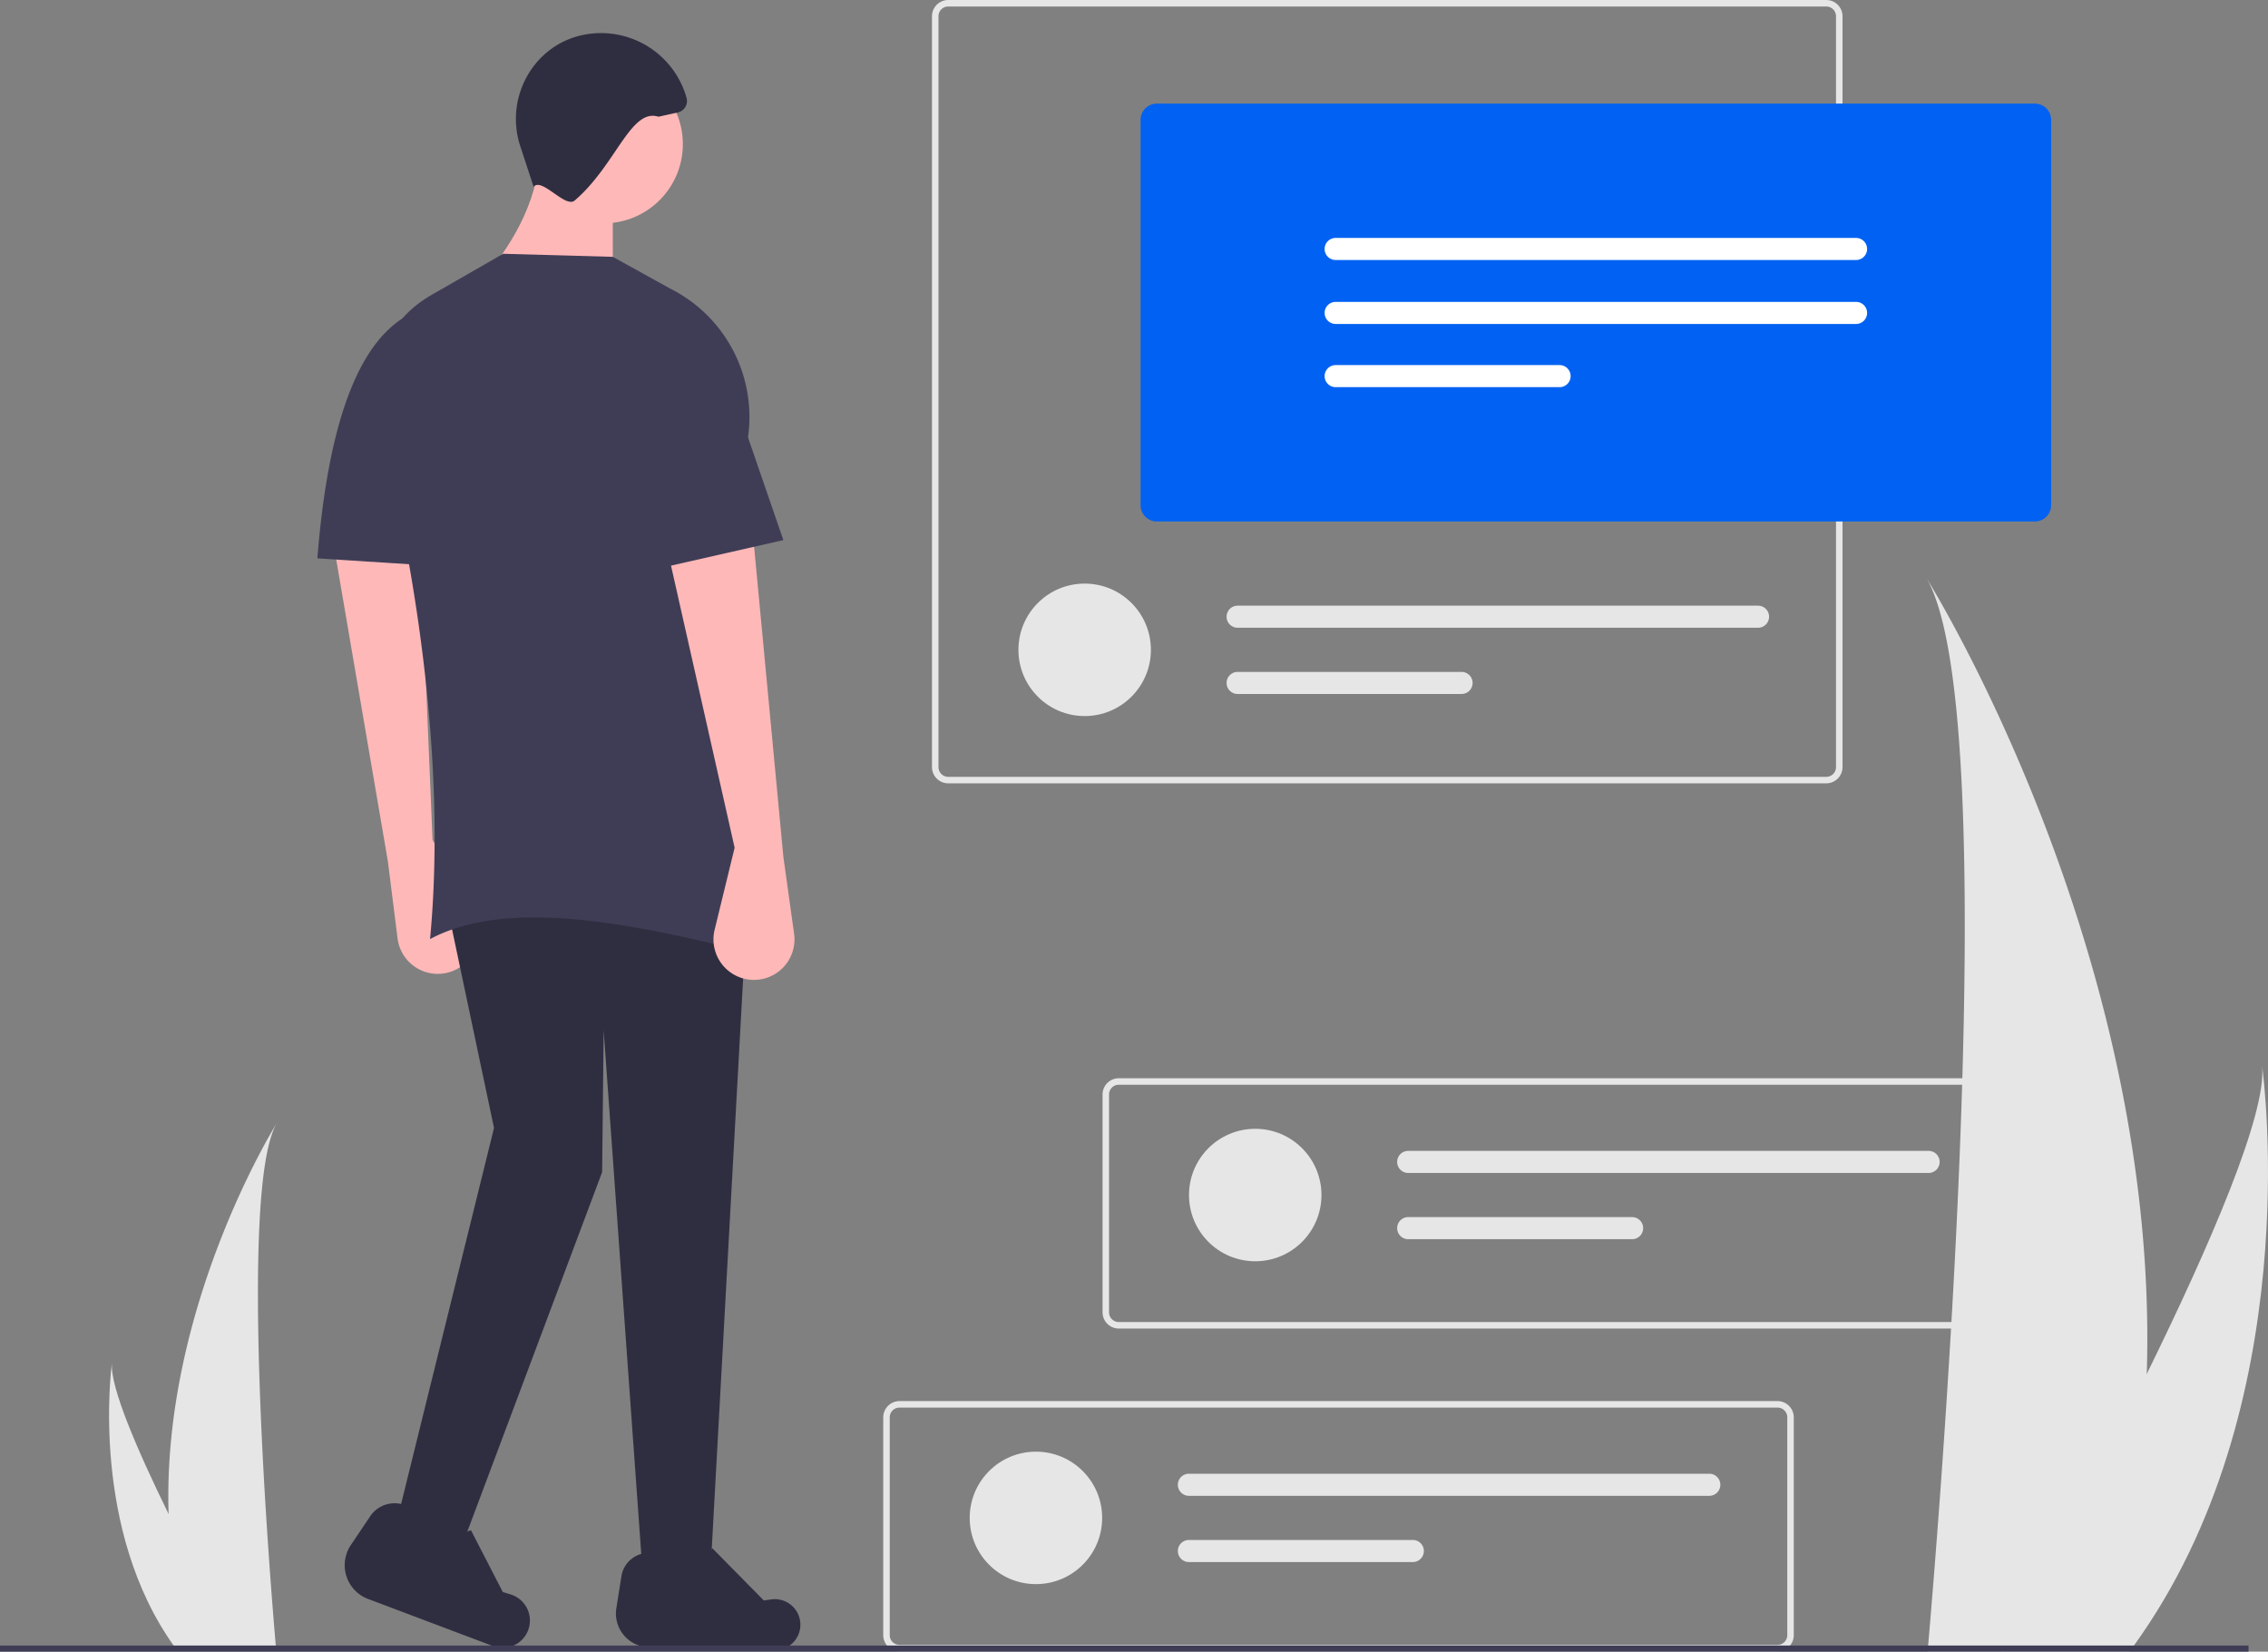 <svg id="b34a7ed3-b085-4444-bb69-8e8541180262" data-name="Layer 1" xmlns="http://www.w3.org/2000/svg" width="744.615" height="542.262" viewBox="0 0 744.615 542.262"><rect x="0" y="0" width="744.615" height="542.262" fill="#808080" stroke="none"/><path d="M932.503,629.951a322.611,322.611,0,0,1-15.07,89.18c-.21.67-.43,1.33-.65,2h-56.24c.06-.6.12-1.27.18-2,3.75-43.11,25.37-305.49-.48-350.36C862.503,372.411,936.862,492.971,932.503,629.951Z" transform="translate(-227.693 -178.869)" fill="#e6e6e6"/><path d="M928.283,719.131c-.47.67-.96,1.34-1.46,2h-42.19c.32-.57.69-1.24,1.12-2,6.97-12.58,27.6-50.19,46.75-89.18,20.58-41.9,39.46-85.39,37.87-101.13C970.862,532.371,985.102,640.591,928.283,719.131Z" transform="translate(-227.693 -178.869)" fill="#e6e6e6"/><path d="M283.045,675.924a158.394,158.394,0,0,0,7.399,43.785c.103.329.211.653.319.982H318.375c-.029-.295-.059-.624-.088-.982-1.841-21.166-12.456-149.988.236-172.018C317.413,549.478,280.904,608.67,283.045,675.924Z" transform="translate(-227.693 -178.869)" fill="#e6e6e6"/><path d="M285.117,719.709c.231.329.471.658.717.982H306.548c-.157-.28-.339-.609-.55-.982-3.422-6.176-13.551-24.642-22.953-43.785-10.104-20.572-19.374-41.924-18.593-49.652C264.211,628.014,257.219,681.148,285.117,719.709Z" transform="translate(-227.693 -178.869)" fill="#e6e6e6"/><path d="M811.279,721.053H523.012a5.345,5.345,0,0,1-5.338-5.338V644.207a5.345,5.345,0,0,1,5.338-5.338H811.279a5.345,5.345,0,0,1,5.338,5.338v71.507A5.345,5.345,0,0,1,811.279,721.053ZM523.012,641.004a3.206,3.206,0,0,0-3.203,3.203v71.507a3.206,3.206,0,0,0,3.203,3.203H811.279a3.206,3.206,0,0,0,3.203-3.203V644.207a3.206,3.206,0,0,0-3.203-3.203Z" transform="translate(-227.693 -178.869)" fill="#e6e6e6"/><circle cx="340.11" cy="498.348" r="21.745" fill="#e6e6e6"/><path d="M618.024,662.72a3.624,3.624,0,0,0,0,7.248H788.88a3.624,3.624,0,1,0,0-7.248Z" transform="translate(-227.693 -178.869)" fill="#e6e6e6"/><path d="M618.024,684.466a3.624,3.624,0,0,0,0,7.248h73.52a3.624,3.624,0,1,0,0-7.248Z" transform="translate(-227.693 -178.869)" fill="#e6e6e6"/><path d="M883.279,615.053H595.012a5.345,5.345,0,0,1-5.338-5.338V538.207a5.345,5.345,0,0,1,5.338-5.338H883.279a5.345,5.345,0,0,1,5.338,5.338v71.507A5.345,5.345,0,0,1,883.279,615.053ZM595.012,535.004a3.206,3.206,0,0,0-3.203,3.203v71.507a3.206,3.206,0,0,0,3.203,3.203H883.279a3.206,3.206,0,0,0,3.203-3.203V538.207a3.206,3.206,0,0,0-3.203-3.203Z" transform="translate(-227.693 -178.869)" fill="#e6e6e6"/><circle cx="412.11" cy="392.348" r="21.745" fill="#e6e6e6"/><path d="M690.024,556.72a3.624,3.624,0,0,0,0,7.248H860.88a3.624,3.624,0,1,0,0-7.248Z" transform="translate(-227.693 -178.869)" fill="#e6e6e6"/><path d="M690.024,578.466a3.624,3.624,0,0,0,0,7.248h73.52a3.624,3.624,0,1,0,0-7.248Z" transform="translate(-227.693 -178.869)" fill="#e6e6e6"/><path d="M827.279,436.053H539.012a5.345,5.345,0,0,1-5.338-5.338V184.207a5.345,5.345,0,0,1,5.338-5.338H827.279a5.345,5.345,0,0,1,5.338,5.338V430.714A5.345,5.345,0,0,1,827.279,436.053ZM539.012,181.004a3.206,3.206,0,0,0-3.203,3.203V430.714a3.206,3.206,0,0,0,3.203,3.203H827.279a3.206,3.206,0,0,0,3.203-3.203V184.207a3.206,3.206,0,0,0-3.203-3.203Z" transform="translate(-227.693 -178.869)" fill="#e6e6e6"/><circle cx="356.11" cy="213.348" r="21.745" fill="#e6e6e6"/><path d="M634.024,377.72a3.624,3.624,0,0,0,0,7.248H804.88a3.624,3.624,0,1,0,0-7.248Z" transform="translate(-227.693 -178.869)" fill="#e6e6e6"/><path d="M634.024,399.466a3.624,3.624,0,0,0,0,7.248h73.52a3.624,3.624,0,1,0,0-7.248Z" transform="translate(-227.693 -178.869)" fill="#e6e6e6"/><path d="M355.039,461.662l3.178,25.301a13.301,13.301,0,0,0,18.603,10.495l0,0a13.301,13.301,0,0,0,6.248-18.562l-13.363-24.299-4.37-104.47-28.259,6.59Z" transform="translate(-227.693 -178.869)" fill="#ffb8b8"/><polygon points="233.19 517.322 211.19 519.322 198.19 338.322 197.69 384.822 149.69 512.822 130.69 497.822 162.19 370.322 147.19 299.322 245.19 299.322 233.19 517.322" fill="#2f2e41"/><path d="M482.698,720.652l-40.897-.999a11.082,11.082,0,0,1-11.755-12.794l1.676-10.53a9.012,9.012,0,0,1,8.257-7.572h0c6.98,7.224,14.2,6.157,21.612-1.546l16.859,17.103,2.518-.338a8.387,8.387,0,0,1,9.173,5.978h0A8.387,8.387,0,0,1,482.698,720.652Z" transform="translate(-227.693 -178.869)" fill="#2f2e41"/><path d="M389.543,719.3l-41.014-15.474a11.846,11.846,0,0,1-5.649-17.693l6.359-9.46a9.633,9.633,0,0,1,11.412-3.632h0c3.522,10.144,11.004,12.355,21.655,8.216l10.461,20.287,2.594.804a8.965,8.965,0,0,1,6.209,9.922v0A8.965,8.965,0,0,1,389.543,719.3Z" transform="translate(-227.693 -178.869)" fill="#2f2e41"/><circle cx="198.19" cy="47.322" r="26" fill="#ffb8b8"/><path d="M428.883,274.191l-45-1c12.365-13.68,19.876-27.951,21-43h24Z" transform="translate(-227.693 -178.869)" fill="#ffb8b8"/><path d="M475.883,492.191c-42.478-10.899-82.334-18.245-107-5,4.32-45.411-.677-103.379-15.499-163.965-4.814-19.679-1.549-37.411,15.999-47.535l23.5-13.5,36,1,18.783,10.392a47.16,47.16,0,0,1,25.254,50.977C462.827,377.667,468.281,434.985,475.883,492.191Z" transform="translate(-227.693 -178.869)" fill="#3f3d56"/><path d="M484.883,460.191l3.524,25.255a13.301,13.301,0,0,1-15.226,14.979h0A13.301,13.301,0,0,1,462.312,484.132l6.571-26.941-23-102,29-1Z" transform="translate(-227.693 -178.869)" fill="#ffb8b8"/><path d="M378.883,365.191l-47-3c3.672-46.236,14.122-71.511,30-80l17,20Z" transform="translate(-227.693 -178.869)" fill="#3f3d56"/><path d="M443.883,217.191c-9.16-2.93-13.914,15.852-27.5,27.5-3.088,2.648-10.794-7.676-13.5-4.5l-4.375-13.317c-5.191-15.8,4.163-33.023,20.427-36.495q.648-.138,1.307-.248h0a29.157,29.157,0,0,1,32.872,20.911,3.859,3.859,0,0,1-2.926,4.753Z" transform="translate(-227.693 -178.869)" fill="#2f2e41"/><polygon points="257.19 177.322 213.19 187.322 211.19 115.322 236.19 116.322 257.19 177.322" fill="#3f3d56"/><rect y="540.262" width="738.22" height="2" fill="#3f3d56"/><path d="M895.768,350.074H607.501a5.345,5.345,0,0,1-5.338-5.338V218.229a5.345,5.345,0,0,1,5.338-5.338H895.768a5.345,5.345,0,0,1,5.338,5.338V344.736A5.345,5.345,0,0,1,895.768,350.074Z" transform="translate(-227.693 -178.869)" fill="#0061f2"/><path d="M666.206,256.985a3.624,3.624,0,1,0,0,7.248H837.063a3.624,3.624,0,0,0,0-7.248Z" transform="translate(-227.693 -178.869)" fill="#fff"/><path d="M666.206,277.985a3.624,3.624,0,1,0,0,7.248H837.063a3.624,3.624,0,0,0,0-7.248Z" transform="translate(-227.693 -178.869)" fill="#fff"/><path d="M666.206,298.731a3.624,3.624,0,1,0,0,7.248h73.52a3.624,3.624,0,1,0,0-7.248Z" transform="translate(-227.693 -178.869)" fill="#fff"/></svg>